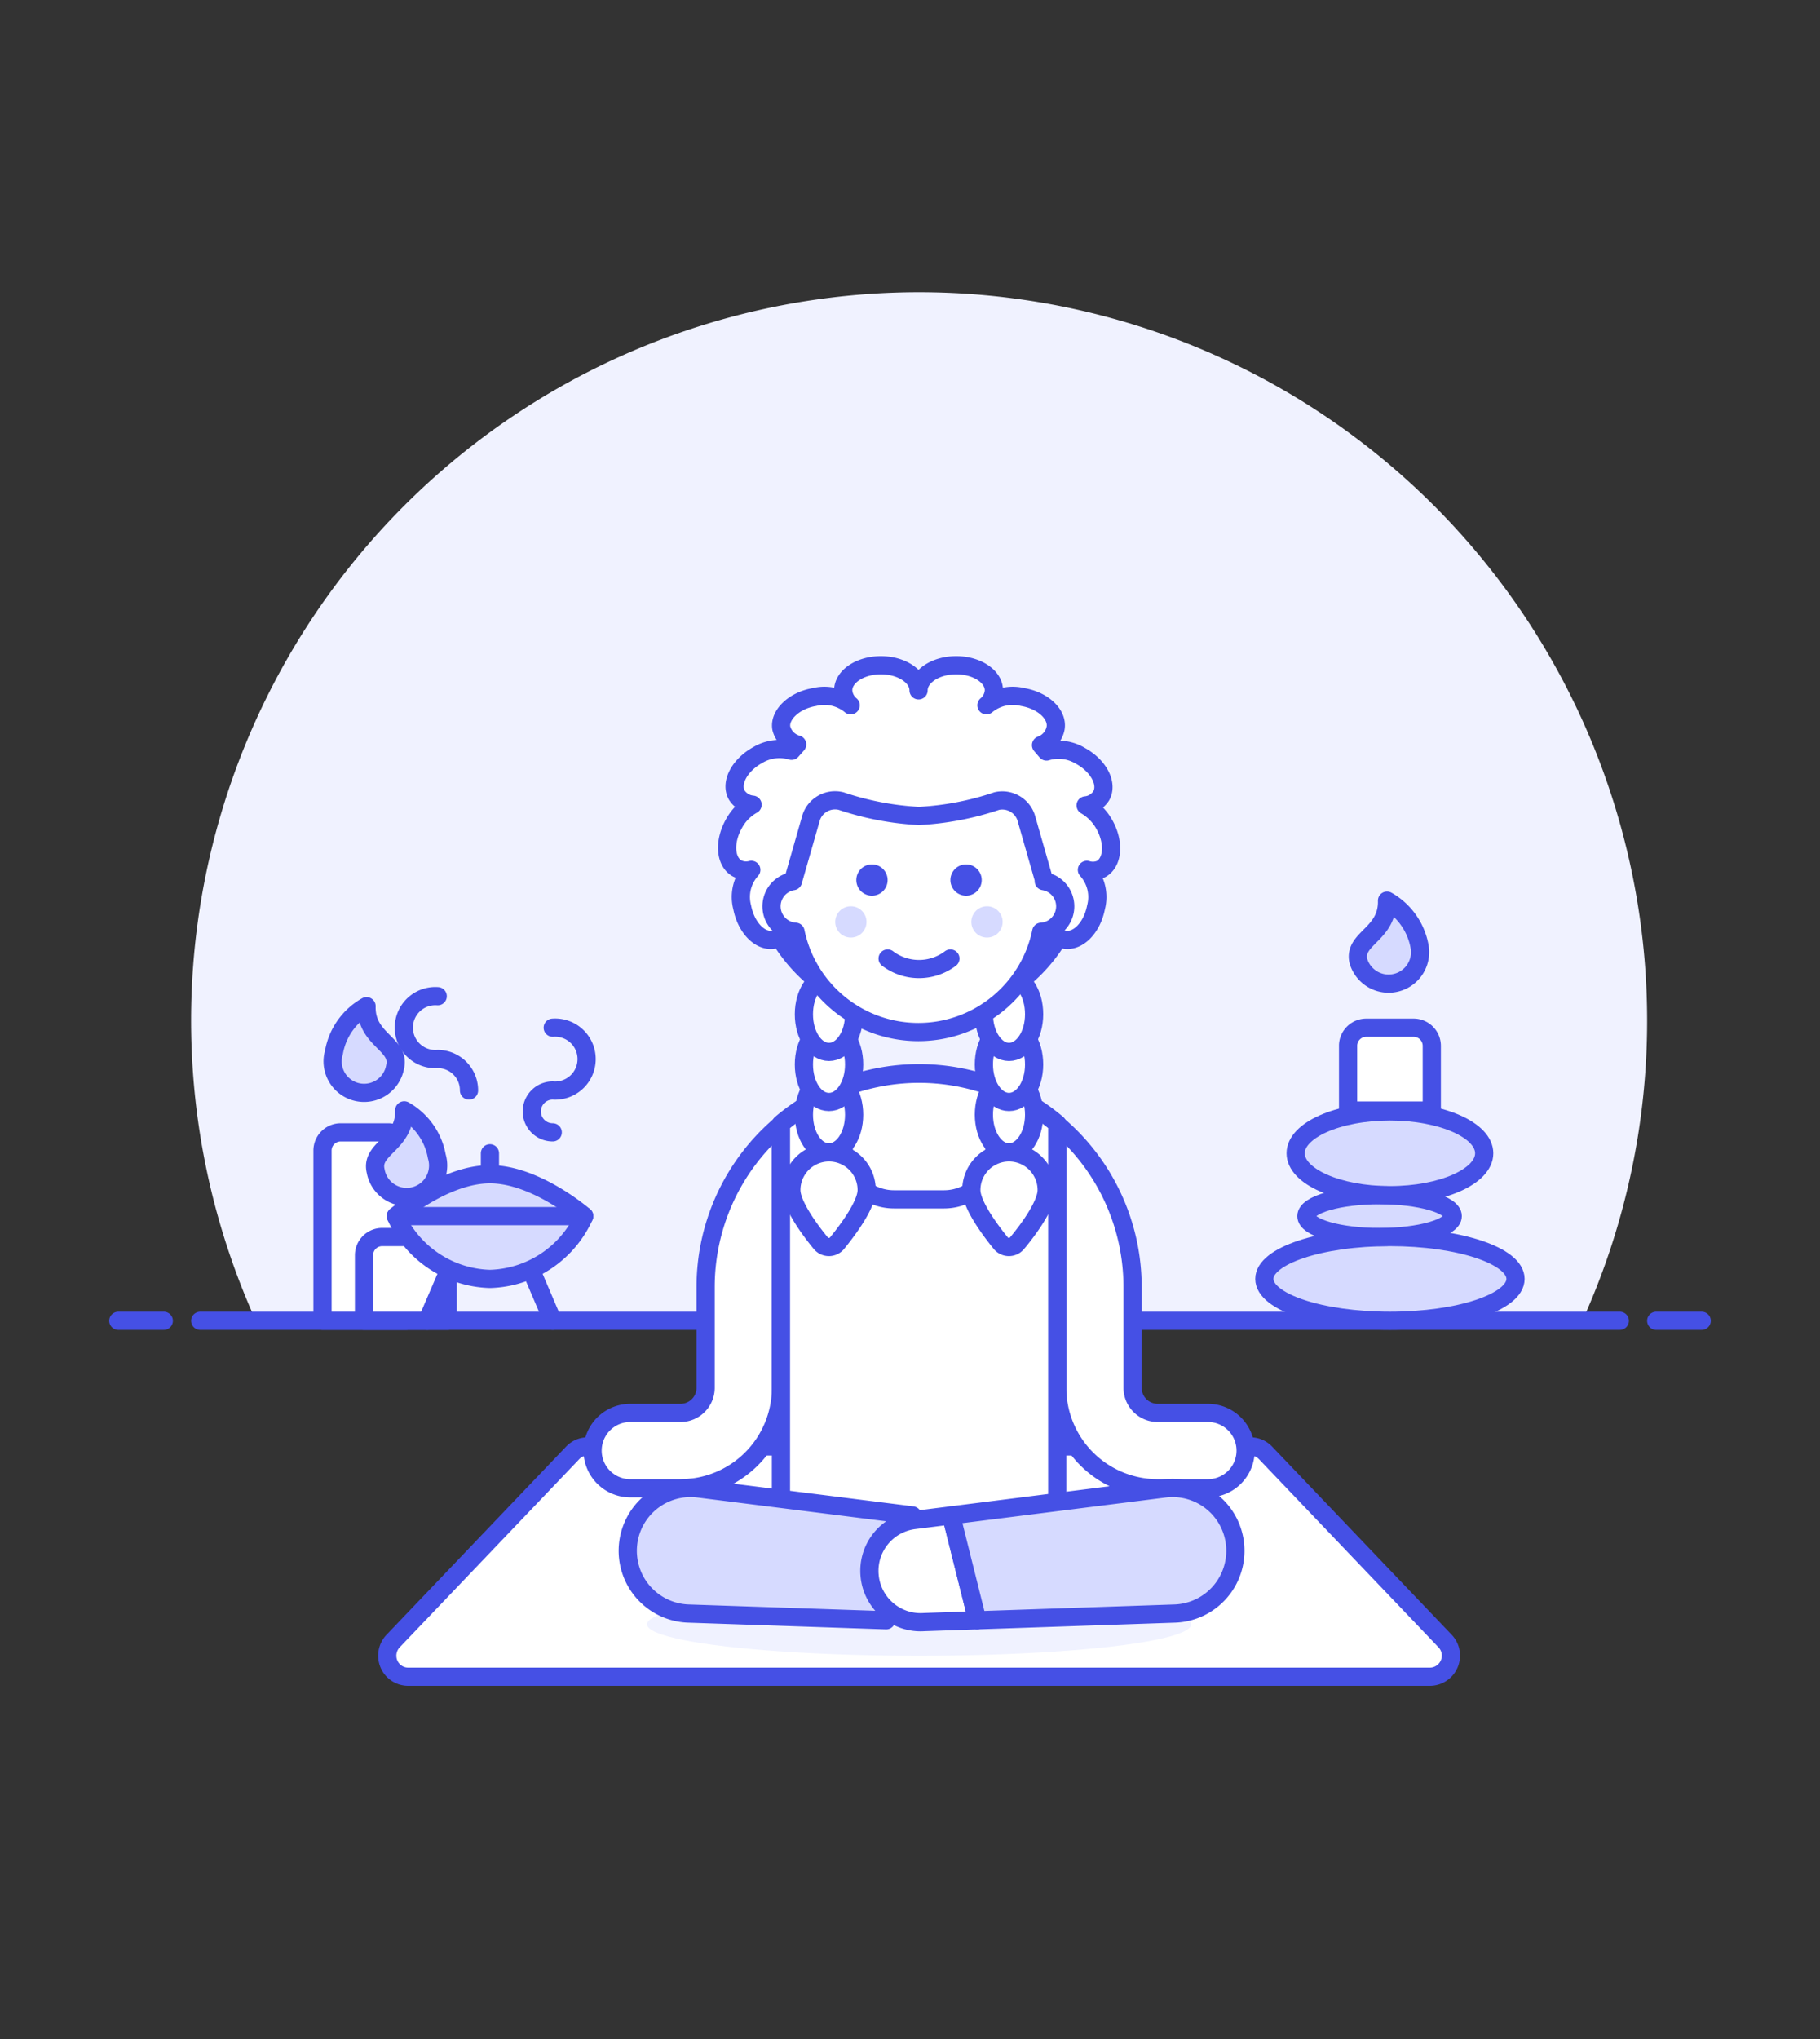 <svg id="Duotone" xmlns="http://www.w3.org/2000/svg" viewBox="0 0 100 112"><rect x="0" y="0" width="100" height="112" fill="#333333" stroke="none"/><defs><style>.cls-1{fill:#f0f2ff;}.cls-2{fill:none;}.cls-2,.cls-3,.cls-4{stroke:#4550e5;stroke-linecap:round;stroke-linejoin:round;}.cls-3,.cls-5{fill:#d6daff;}.cls-4,.cls-6{fill:#fff;}.cls-7{fill:#4550e5;}</style></defs><title>04- spa-meditation-female-african-american-1</title><g id="Icons"><g id="Background"><g id="New_Symbol_90-60" data-name="New Symbol 90"><path class="cls-1" d="M90.5,56.05a40,40,0,1,0-76.44,16.5H86.94A39.85,39.85,0,0,0,90.5,56.05Z"/><line class="cls-2" x1="11" y1="72.55" x2="89" y2="72.55"/><line class="cls-2" x1="6.5" y1="72.55" x2="9" y2="72.55"/><line class="cls-2" x1="91" y1="72.55" x2="93.5" y2="72.55"/></g></g><g id="Scene"><path class="cls-3" d="M18.35,57.8a1.73,1.73,0,1,0,3.36.8c.3-1.26-1.62-1.47-1.57-3.33A3.62,3.62,0,0,0,18.35,57.8Z"/><path class="cls-4" d="M18.72,62.2h2.6a1,1,0,0,1,1,1v9.35a0,0,0,0,1,0,0h-4.6a0,0,0,0,1,0,0V63.2A1,1,0,0,1,18.72,62.2Z"/><path class="cls-4" d="M21,67.95h2.6a1,1,0,0,1,1,1v3.6a0,0,0,0,1,0,0H20a0,0,0,0,1,0,0v-3.6A1,1,0,0,1,21,67.95Z"/><path class="cls-3" d="M24,63.52a1.73,1.73,0,1,1-3.36.8c-.3-1.26,1.62-1.47,1.57-3.33A3.64,3.64,0,0,1,24,63.52Z"/><line class="cls-2" x1="26.92" y1="64.5" x2="26.92" y2="63.35"/><path class="cls-3" d="M32.1,66.8a5.86,5.86,0,0,1-5.18,3.45,5.85,5.85,0,0,1-5.17-3.45s2.63-2.3,5.17-2.3S32.1,66.8,32.1,66.8Z"/><line class="cls-2" x1="32.1" y1="66.8" x2="21.75" y2="66.8"/><line class="cls-2" x1="23.47" y1="72.55" x2="24.67" y2="69.76"/><line class="cls-2" x1="30.37" y1="72.55" x2="29.18" y2="69.76"/><path class="cls-2" d="M25.77,59.9a1.72,1.72,0,0,0-1.72-1.73,1.73,1.73,0,1,1,0-3.45"/><path class="cls-2" d="M30.37,62.2a1.15,1.15,0,1,1,0-2.3,1.73,1.73,0,1,0,0-3.45"/><path class="cls-4" d="M75.07,56.45h2.6a1,1,0,0,1,1,1V61a0,0,0,0,1,0,0h-4.6a0,0,0,0,1,0,0v-3.6A1,1,0,0,1,75.07,56.45Z"/><path class="cls-3" d="M78,52a1.73,1.73,0,0,1-3.36.8c-.3-1.26,1.62-1.47,1.57-3.33A3.64,3.64,0,0,1,78,52Z"/><ellipse class="cls-5" cx="76.37" cy="70.25" rx="6.9" ry="2.3"/><ellipse class="cls-5" cx="76.37" cy="63.35" rx="5.18" ry="2.3"/><ellipse class="cls-3" cx="75.8" cy="66.8" rx="4.02" ry="1.15"/><ellipse class="cls-2" cx="76.37" cy="70.25" rx="6.9" ry="2.3"/><ellipse class="cls-2" cx="76.37" cy="63.35" rx="5.18" ry="2.3"/><path class="cls-4" d="M79.41,90.15a1.16,1.16,0,0,1-.84,1.95H22.42a1.15,1.15,0,0,1-1.05-.7,1.17,1.17,0,0,1,.22-1.25L31.47,79.8a1.14,1.14,0,0,1,.83-.35H68.7a1.14,1.14,0,0,1,.83.35Z"/><path class="cls-4" d="M34.63,81.75a2.07,2.07,0,1,1,0-4.14h2.76a1.38,1.38,0,0,0,1.38-1.38V70.71a11.69,11.69,0,0,1,4.14-8.94V76.23a5.52,5.52,0,0,1-5.52,5.52Z"/><path class="cls-4" d="M66.37,81.75a2.07,2.07,0,0,0,0-4.14H63.61a1.38,1.38,0,0,1-1.38-1.38V70.71a11.69,11.69,0,0,0-4.14-8.94V76.23a5.52,5.52,0,0,0,5.52,5.52Z"/><path class="cls-6" d="M58.09,85.73v-24a11.75,11.75,0,0,0-15.18,0v24Z"/><path class="cls-4" d="M49.12,65.88h2.76a2.77,2.77,0,0,0,2.76-2.76V59.74a11.66,11.66,0,0,0-8.28,0v3.38A2.76,2.76,0,0,0,49.12,65.88Z"/><path class="cls-2" d="M58.09,85.73v-24a11.75,11.75,0,0,0-15.18,0v24Z"/><ellipse class="cls-1" cx="50.5" cy="89.22" rx="14.95" ry="1.73"/><path class="cls-5" d="M38.37,81.76a3.45,3.45,0,1,0-.58,6.87l10.9.37,1.44-5.76Z"/><path class="cls-2" d="M38.37,81.76a3.45,3.45,0,1,0-.58,6.87l10.9.37,1.44-5.76Z"/><path class="cls-4" d="M50.19,83.5l2.07-.26L53.7,89l-2.92.1a2.81,2.81,0,0,1-3-2.57h0A2.81,2.81,0,0,1,50.19,83.5Z"/><path class="cls-5" d="M64,81.76a3.45,3.45,0,1,1,.58,6.87L53.7,89l-1.44-5.76Z"/><path class="cls-2" d="M64,81.76a3.45,3.45,0,1,1,.58,6.87L53.7,89l-1.44-5.76Z"/><path class="cls-6" d="M60.51,47.73c.66-.39.72-1.5.14-2.49a2.73,2.73,0,0,0-1-1,1.15,1.15,0,0,0,.86-.53c.37-.67-.15-1.65-1.16-2.2a2.32,2.32,0,0,0-1.85-.23l-.3-.35A1.24,1.24,0,0,0,58,40c.13-.75-.68-1.52-1.8-1.71a2.27,2.27,0,0,0-2,.45h0a1.13,1.13,0,0,0,.41-.82c0-.76-.93-1.38-2.07-1.38s-2.07.62-2.07,1.38c0-.76-.93-1.38-2.07-1.38s-2.07.62-2.07,1.38a1.13,1.13,0,0,0,.41.82h0a2.27,2.27,0,0,0-2-.45c-1.13.19-1.94,1-1.81,1.71a1.23,1.23,0,0,0,.87.89l-.31.35a2.32,2.32,0,0,0-1.85.23c-1,.55-1.53,1.53-1.16,2.2a1.15,1.15,0,0,0,.87.53,2.6,2.6,0,0,0-1,1c-.58,1-.52,2.1.13,2.49a1.09,1.09,0,0,0,.8.09,2.22,2.22,0,0,0-.5,2.06c.22,1.13,1,1.92,1.75,1.77a.79.79,0,0,0,.3-.12,8.95,8.95,0,0,0,15.34,0,.86.86,0,0,0,.3.12c.75.15,1.53-.64,1.75-1.77a2.22,2.22,0,0,0-.5-2.06A1.09,1.09,0,0,0,60.51,47.73Z"/><path class="cls-2" d="M60.51,47.73c.66-.39.72-1.5.14-2.49a2.73,2.73,0,0,0-1-1,1.15,1.15,0,0,0,.86-.53c.37-.67-.15-1.65-1.16-2.2a2.32,2.32,0,0,0-1.85-.23l-.3-.35A1.24,1.24,0,0,0,58,40c.13-.75-.68-1.52-1.8-1.71a2.27,2.27,0,0,0-2,.45h0a1.13,1.13,0,0,0,.41-.82c0-.76-.93-1.38-2.07-1.38s-2.07.62-2.07,1.38c0-.76-.93-1.38-2.07-1.38s-2.07.62-2.07,1.38a1.13,1.13,0,0,0,.41.82h0a2.27,2.27,0,0,0-2-.45c-1.13.19-1.94,1-1.81,1.71a1.23,1.23,0,0,0,.87.89l-.31.35a2.32,2.32,0,0,0-1.85.23c-1,.55-1.53,1.53-1.16,2.2a1.15,1.15,0,0,0,.87.53,2.6,2.6,0,0,0-1,1c-.58,1-.52,2.1.13,2.49a1.09,1.09,0,0,0,.8.09,2.22,2.22,0,0,0-.5,2.06c.22,1.13,1,1.92,1.75,1.77a.79.79,0,0,0,.3-.12,8.95,8.95,0,0,0,15.34,0,.86.86,0,0,0,.3.12c.75.15,1.53-.64,1.75-1.77a2.22,2.22,0,0,0-.5-2.06A1.09,1.09,0,0,0,60.51,47.73Z"/><path class="cls-4" d="M54.06,61.23c0-1.15.61-2.07,1.38-2.07s1.38.92,1.38,2.07-.62,2.07-1.38,2.07S54.06,62.37,54.06,61.23Z"/><path class="cls-4" d="M54.06,58.47c0-1.15.61-2.07,1.38-2.07s1.38.92,1.38,2.07-.62,2.06-1.38,2.06S54.06,59.61,54.06,58.47Z"/><path class="cls-4" d="M54.06,55.71c0-1.15.61-2.08,1.38-2.08s1.38.93,1.38,2.08-.62,2.07-1.38,2.07S54.06,56.85,54.06,55.71Z"/><path class="cls-4" d="M57.51,65.37c0,.8-1,2.17-1.63,2.92a.58.58,0,0,1-.89,0c-.61-.75-1.62-2.12-1.62-2.92a2.07,2.07,0,1,1,4.14,0Z"/><path class="cls-4" d="M46.93,61.23c0-1.15-.62-2.07-1.38-2.07s-1.38.92-1.38,2.07.61,2.07,1.38,2.07S46.93,62.37,46.93,61.23Z"/><path class="cls-4" d="M46.93,58.47c0-1.15-.62-2.07-1.38-2.07s-1.38.92-1.38,2.07.61,2.06,1.38,2.06S46.93,59.61,46.93,58.47Z"/><path class="cls-4" d="M46.93,55.71c0-1.15-.62-2.08-1.38-2.08s-1.38.93-1.38,2.08.61,2.07,1.38,2.07S46.93,56.85,46.93,55.71Z"/><path class="cls-4" d="M43.48,65.37c0,.8,1,2.17,1.62,2.92a.58.58,0,0,0,.89,0c.61-.75,1.63-2.12,1.63-2.92a2.07,2.07,0,1,0-4.14,0Z"/><path class="cls-4" d="M57.38,48.4l-1-3.49A1.38,1.38,0,0,0,54.77,44a15.93,15.93,0,0,1-4.28.82A16,16,0,0,1,46.21,44a1.38,1.38,0,0,0-1.64.91l-1,3.49a1.4,1.4,0,0,0,.14,2.78,6.89,6.89,0,0,0,13.5,0,1.4,1.4,0,0,0,.14-2.78Z"/><circle class="cls-5" cx="46.75" cy="50.64" r="0.86"/><circle class="cls-5" cx="54.23" cy="50.64" r="0.86"/><path class="cls-2" d="M52.22,52.65a2.86,2.86,0,0,1-3.45,0"/><path class="cls-7" d="M47.9,47.48a.86.86,0,1,0,.87.86.86.86,0,0,0-.87-.86Z"/><path class="cls-7" d="M53.08,47.48a.86.86,0,0,0,0,1.72.86.86,0,1,0,0-1.72Z"/></g></g></svg>
